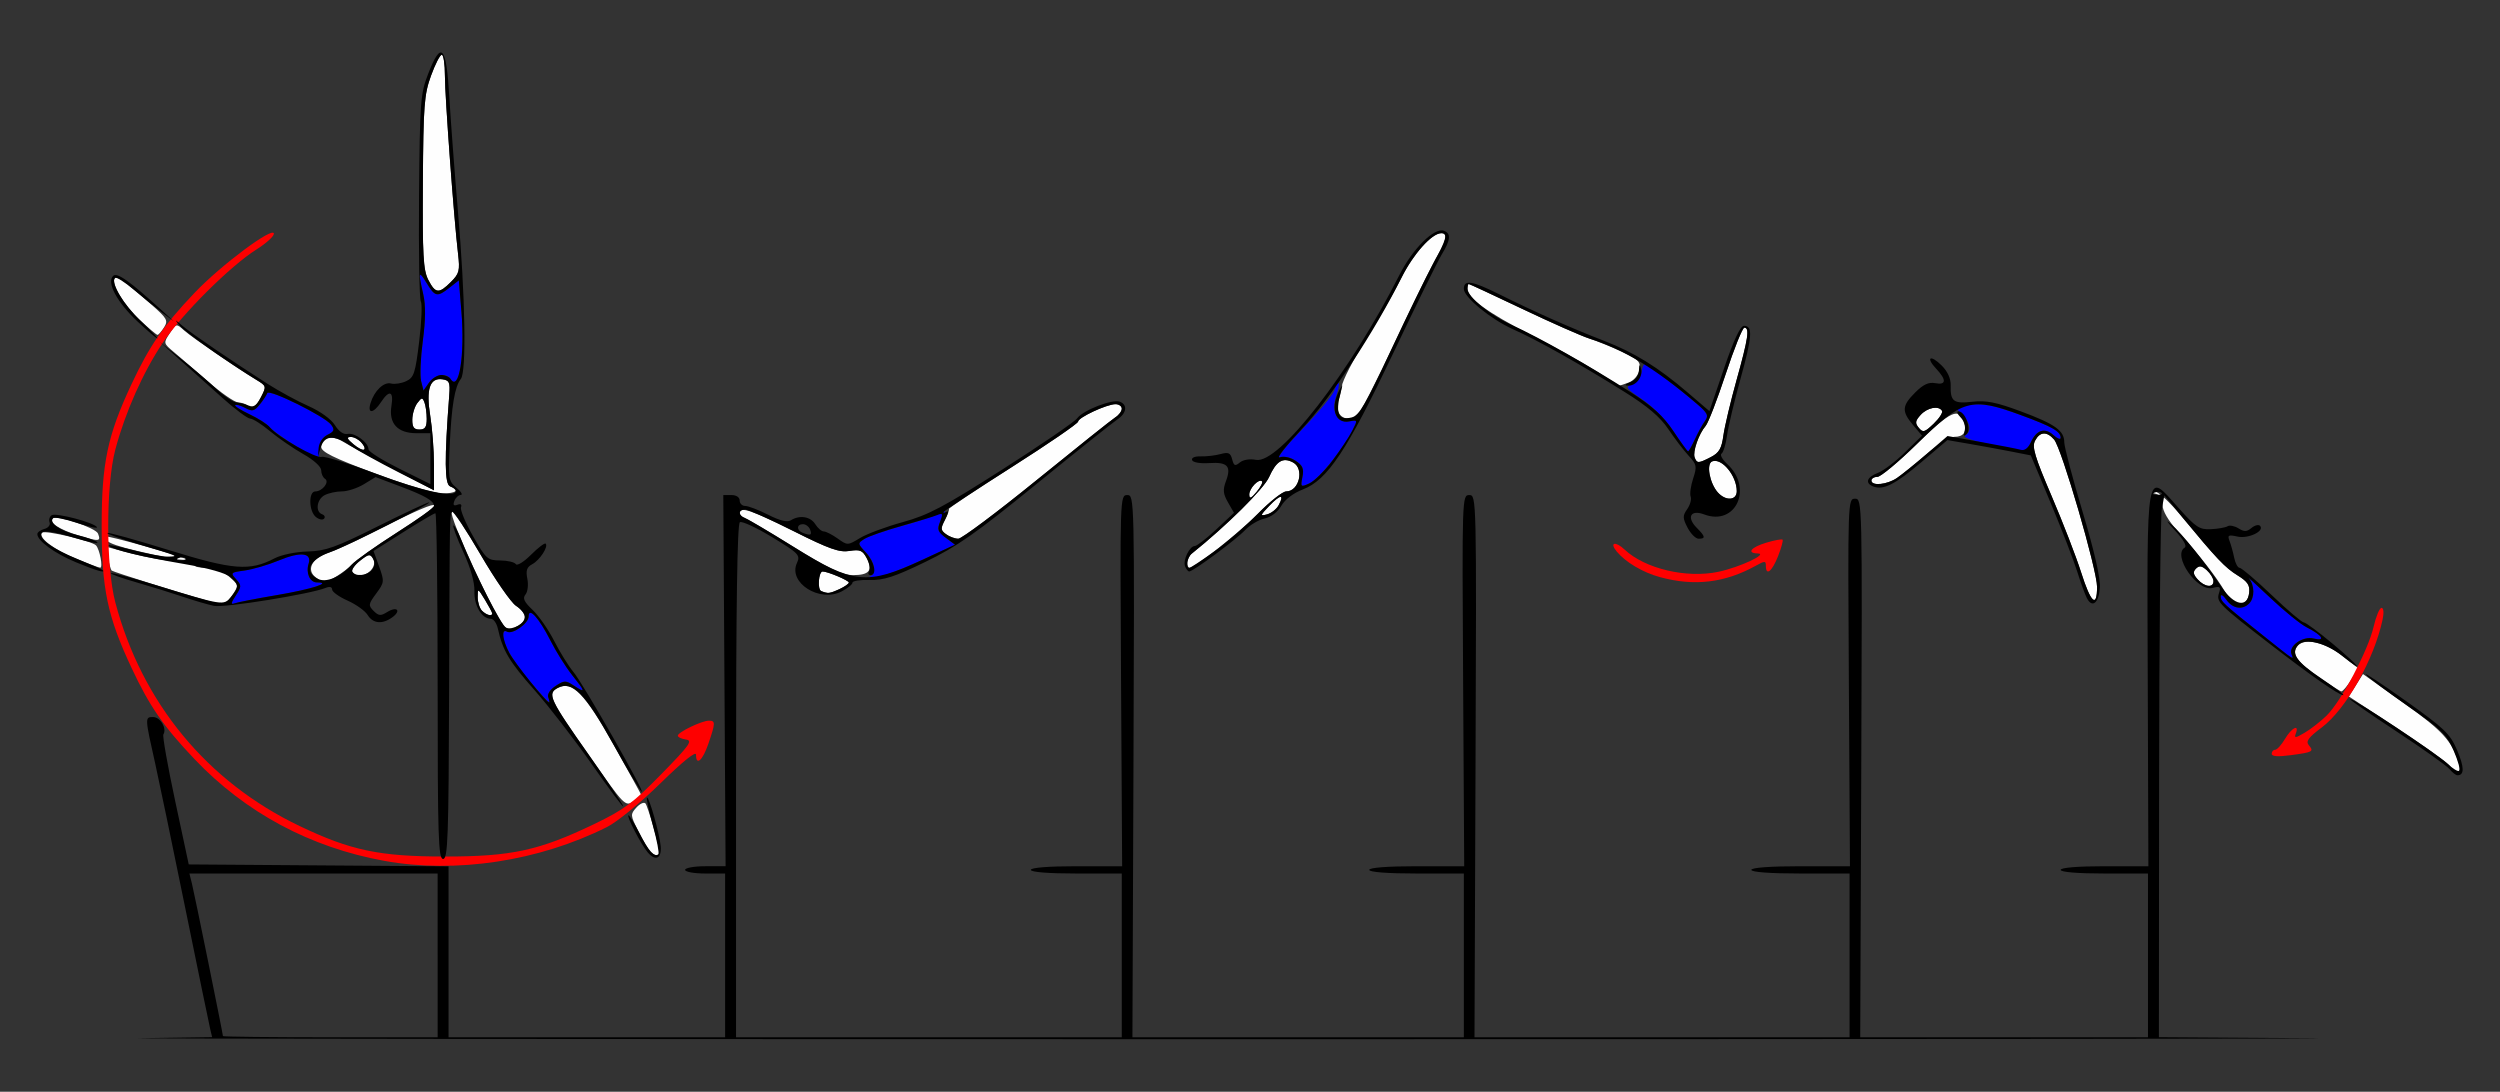 <?xml version="1.0" encoding="UTF-8" standalone="no"?>
<!-- Created with Inkscape (http://www.inkscape.org/) -->

<svg
   xmlns:dc="http://purl.org/dc/elements/1.1/"
   xmlns:cc="http://creativecommons.org/ns#"
   xmlns:rdf="http://www.w3.org/1999/02/22-rdf-syntax-ns#"
   xmlns:svg="http://www.w3.org/2000/svg"
   xmlns="http://www.w3.org/2000/svg"
   xmlns:sodipodi="http://sodipodi.sourceforge.net/DTD/sodipodi-0.dtd"
   xmlns:inkscape="http://www.inkscape.org/namespaces/inkscape"
   version="1.1"
   width="687"
   height="300"
   id="svg2"
   inkscape:version="0.91 r13725"
   sodipodi:docname="ub550502.svg">
  <rect width="100%" height="100%" fill="#333333" stroke="none"/>
  <sodipodi:namedview
     pagecolor="#ffffff"
     bordercolor="#666666"
     borderopacity="1"
     objecttolerance="10"
     gridtolerance="10"
     guidetolerance="10"
     inkscape:pageopacity="0"
     inkscape:pageshadow="2"
     inkscape:window-width="792"
     inkscape:window-height="480"
     id="namedview11"
     showgrid="false"
     inkscape:zoom="0.44395924"
     inkscape:cx="278.17869"
     inkscape:cy="73.416393"
     inkscape:window-x="0"
     inkscape:window-y="0"
     inkscape:window-maximized="0"
     inkscape:current-layer="svg2" />
  <defs
     id="defs6" />
  <g
     id="g2987"
     transform="translate(1.263,5.043)">
    <path
       d="m 177.243,228.75 c -0.551,-0.688 -1.987,-3.205 -3.191,-5.595 -2.089,-4.145 -2.11,-4.434 -0.445,-6.274 0.96,-1.061 2.081,-1.58 2.491,-1.155 0.653,0.678 3.901,12.056 3.901,13.668 0,1.056 -1.716,0.654 -2.757,-0.644 z m -16.421,-25.897 c -11.137,-15.904 -11.777,-17.272 -8.817,-18.856 3.924,-2.1 7.462,1.533 15.547,15.965 4.096,7.311 7.447,13.408 7.447,13.55 0,0.142 -1.012,0.911 -2.25,1.709 -2.193,1.414 -2.497,1.098 -11.927,-12.368 z m 511.05,2.466 c -0.755,-0.925 -7.293,-5.575 -14.53,-10.333 l -13.157,-8.651 1.948,-3.077 1.948,-3.077 11.209,7.976 c 10.715,7.625 13.232,10.382 15.149,16.594 0.817,2.648 -0.613,2.964 -2.568,0.568 z m -35.999,-24.326 c -6.199,-4.304 -7.672,-6.622 -5.553,-8.742 2.071,-2.071 7.581,-0.673 12.408,3.147 l 4.1,3.245 -2.013,3.179 c -1.107,1.748 -2.306,3.156 -2.665,3.128 -0.358,-0.028 -3.184,-1.809 -6.278,-3.957 z M 137.5,167.234 c -2.304,-1.694 -15.783,-30.941 -14.598,-31.674 0.407,-0.252 3.987,5.104 7.956,11.9 3.969,6.797 8.324,13.084 9.679,13.972 2.957,1.938 3.166,4.121 0.529,5.532 -2.276,1.218 -2.276,1.218 -3.566,0.269 z M 131.2,162.8 c -0.66,-0.66 -1.198,-2.348 -1.196,-3.75 0.004,-2.492 0.049,-2.476 2,0.724 1.098,1.801 1.996,3.488 1.996,3.75 0,0.892 -1.597,0.479 -2.8,-0.724 z m -75.7,-2.842 c -6.861,-1.916 -25.736,-7.86 -26.093,-8.217 -0.212,-0.212 -0.664,-1.777 -1.004,-3.477 l -0.618,-3.091 7.358,1.945 c 4.047,1.07 9.672,2.044 12.501,2.164 2.829,0.12 4.94,0.556 4.691,0.969 -0.249,0.412 1.124,0.75 3.051,0.75 2.244,0 4.494,0.852 6.259,2.37 2.696,2.319 2.718,2.427 1.033,5 -1.824,2.784 -2.419,2.916 -7.177,1.587 z m 554.61,-2.496 c -2.473,-4.192 -6.78,-9.701 -12.86,-16.451 -2.676,-2.971 -4.25,-5.671 -4.25,-7.291 0,-1.61 -0.655,-2.744 -1.75,-3.03 -1.305,-0.341 -1.361,-0.487 -0.222,-0.573 0.84,-0.064 3.99,2.86 7,6.498 9.92,11.99 12.128,14.32 15.624,16.48 2.74,1.693 3.395,2.685 3.153,4.772 -0.492,4.245 -4.081,4.028 -6.696,-0.404 z M 570.629,152.25 c -1.352,-4.263 -4.999,-13.691 -8.104,-20.953 -4.664,-10.906 -5.455,-13.559 -4.55,-15.25 1.343,-2.509 3.221,-2.615 5.236,-0.297 2.069,2.381 11.814,35.826 11.8,40.5 -0.018,5.947 -1.72,4.393 -4.382,-4 z m -346.233,5.136 C 223.316,156.941 223.683,152 224.796,152 c 1.366,0 7.204,2.464 7.204,3.04 0,0.695 -4.656,3.009 -5.797,2.881 -0.387,-0.043 -1.2,-0.284 -1.808,-0.535 z m 378.273,-3.2 c -1.255,-1.387 -1.366,-2.089 -0.469,-2.986 0.897,-0.897 1.599,-0.787 2.986,0.469 0.998,0.903 1.814,2.247 1.814,2.986 0,1.921 -2.404,1.661 -4.331,-0.469 z M 85.569,153.674 c -2.763,-2.02 -1.185,-5.319 3.229,-6.751 C 90.834,146.263 96.1,143.875 100.5,141.617 c 20.351,-10.445 23.356,-10.52 7.134,-0.179 -5.701,3.634 -11.213,7.544 -12.248,8.688 C 93.791,151.888 88.911,155 87.741,155 c -0.197,0 -1.175,-0.597 -2.172,-1.326 z m 9.981,-1.594 c -0.313,-0.506 0.645,-1.874 2.128,-3.041 2.4,-1.888 2.795,-1.946 3.589,-0.528 1.643,2.935 -3.95,6.427 -5.717,3.569 z m 120.891,-7.079 c -7.118,-4.4 -13.278,-8 -13.691,-8 C 202.338,137 202,136.55 202,136 c 0,-1.976 3.217,-0.906 14.909,4.954 9.706,4.865 12.498,5.854 15.265,5.405 2.877,-0.467 3.588,-0.174 4.724,1.95 1.798,3.36 0.73,4.691 -3.766,4.691 -2.942,0 -6.537,-1.723 -16.691,-7.999 z M 19.5,148.427 c -6.223,-2.581 -10.424,-5.837 -9.161,-7.099 0.754,-0.754 13.684,2.306 14.782,3.498 1.028,1.116 1.975,6.177 1.148,6.132 C 25.846,150.934 22.8,149.796 19.5,148.427 Z m 305.5,1.113 c 0,-0.803 0.562,-1.912 1.25,-2.463 9.572,-7.676 19.754,-17.759 21.222,-21.013 2.005,-4.445 3.785,-5.531 6.601,-4.024 3.171,1.697 1.685,7.961 -1.889,7.961 -0.96,0 -4.432,2.729 -7.715,6.065 C 339.167,141.453 327.086,151 325.571,151 325.257,151 325,150.343 325,149.539 Z M 45.5,148.351 c -14.897,-3.103 -18.767,-4.418 -17.304,-5.88 0.328,-0.328 18.018,4.623 21.304,5.963 1.273,0.519 -1.373,0.464 -4,-0.083 z m -25.219,-6.263 c -5.248,-1.597 -8.17,-3.533 -7.038,-4.664 1.038,-1.038 11.819,2.572 12.428,4.161 0.846,2.204 0.352,2.251 -5.39,0.503 z M 258.695,141.75 c -1.493,-1.106 -1.526,-1.558 -0.287,-3.929 0.77,-1.474 1.257,-2.824 1.083,-3 -0.174,-0.176 7.744,-5.447 17.596,-11.713 9.852,-6.266 17.913,-11.8 17.913,-12.299 0,-1.105 7.819,-4.756 10.25,-4.786 0.963,-0.012 1.75,0.545 1.75,1.237 0,0.693 -0.787,1.759 -1.75,2.369 -0.963,0.61 -10.689,8.369 -21.614,17.241 C 272.711,135.741 263.01,143 262.077,143 c -0.932,0 -2.454,-0.562 -3.382,-1.25 z m 88.852,-7.799 c 3.056,-3.19 4.226,-3.264 2.566,-0.161 -0.577,1.078 -2.022,2.215 -3.211,2.526 -1.968,0.515 -1.911,0.303 0.645,-2.365 z m -5.514,-3.078 c -0.035,-1.713 2.658,-4.514 3.516,-3.657 0.275,0.275 -0.395,1.577 -1.491,2.893 -1.541,1.85 -1.999,2.023 -2.025,0.764 z M 470.766,130.25 c -2.247,-2.547 -3.201,-7.869 -1.526,-8.512 2.651,-1.017 6.76,3.964 6.76,8.196 0,2.585 -3.069,2.77 -5.234,0.316 z M 101.741,125.037 C 90.27,120.751 87,119.131 87,117.733 c 0,-2.6 2.907,-3.319 5.907,-1.461 1.426,0.884 7.656,4.259 13.843,7.5 l 11.25,5.894 -0.008,-7.083 c -0.004,-3.896 -0.465,-9.904 -1.025,-13.352 -1.192,-7.345 -0.127,-10.537 3.35,-10.042 1.89,0.269 2.141,0.847 1.877,4.311 -1.357,17.78 -1.292,24.525 0.241,25.114 2.715,1.042 1.704,1.932 -2.194,1.932 -2.106,0 -10.241,-2.422 -18.5,-5.508 z M 513,127 c 0,-0.55 0.736,-1 1.635,-1 0.899,0 5.778,-4.063 10.842,-9.029 9.363,-9.182 11.673,-10.224 13.05,-5.887 0.802,2.526 -0.178,3.917 -2.758,3.917 -1.162,0 -4.623,2.163 -7.691,4.806 -3.068,2.643 -6.69,5.568 -8.05,6.5 C 517.319,128.161 513,128.588 513,127 Z m -48.572,-6.328 c -0.592,-1.544 1.127,-6.494 3.012,-8.671 0.715,-0.826 3.196,-7.239 5.513,-14.252 2.317,-7.013 4.626,-12.75 5.13,-12.75 1.499,0 1.069,2.91 -2.119,14.328 -1.663,5.955 -3.299,12.84 -3.636,15.298 -0.49,3.573 -1.176,4.761 -3.421,5.922 -3.449,1.784 -3.838,1.795 -4.479,0.124 z M 95.892,117.058 c -1.85,-1.541 -2.023,-1.999 -0.764,-2.025 1.713,-0.035 4.514,2.658 3.657,3.516 -0.275,0.275 -1.577,-0.395 -2.893,-1.491 z m 430.125,-4.538 c -1.073,-1.293 -0.989,-1.894 0.5,-3.539 1.843,-2.036 4.96,-2.637 5.888,-1.134 0.288,0.466 -0.741,2.058 -2.286,3.539 -2.498,2.393 -2.953,2.519 -4.102,1.134 z M 112.032,110.25 c 0.018,-1.512 0.639,-3.551 1.382,-4.529 1.213,-1.599 1.413,-1.616 1.968,-0.168 0.34,0.886 0.618,2.924 0.618,4.529 0,2.252 -0.457,2.918 -2,2.918 -1.523,0 -1.992,-0.656 -1.968,-2.75 z m 254.471,-2.241 c -0.348,-1.095 -0.358,-2.435 -0.023,-2.977 0.335,-0.542 0.775,-2.297 0.978,-3.9 0.203,-1.603 3.139,-7.311 6.524,-12.685 3.385,-5.374 7.754,-12.96 9.708,-16.859 3.4,-6.785 8.404,-12.462 11.06,-12.548 1.835,-0.06 1.524,1.999 -0.9,5.959 -1.178,1.925 -6.37,12.485 -11.537,23.466 -5.167,10.981 -9.938,20.312 -10.604,20.735 -2.178,1.384 -4.563,0.838 -5.207,-1.192 z m -299.837,-1.676 c -0.367,-0.367 -1.5,-0.729 -2.517,-0.803 -1.018,-0.075 -4.73,-2.652 -8.25,-5.727 -3.52,-3.075 -7.727,-6.705 -9.349,-8.067 -2.928,-2.458 -2.937,-2.496 -1.165,-5.2 1.778,-2.714 1.793,-2.717 3.95,-0.783 2.107,1.889 14.377,10.289 19.925,13.64 2.678,1.618 2.714,1.756 1.224,4.638 -1.529,2.958 -2.549,3.573 -3.818,2.303 z M 437,96.709 C 433.425,94.454 425.325,89.971 419,86.745 407.592,80.928 402,76.838 402,74.313 402,73.591 402.157,73 402.349,73 c 0.192,0 6.829,3.086 14.75,6.857 7.921,3.771 16.201,7.437 18.401,8.146 2.2,0.709 6.296,2.37 9.102,3.69 4.493,2.114 5.045,2.703 4.619,4.928 -0.285,1.488 -1.484,2.908 -2.917,3.453 -1.339,0.509 -2.517,0.883 -2.619,0.83 -0.102,-0.052 -3.11,-1.94 -6.685,-4.195 z M 36.966,82.711 c -6.522,-6.12 -9.716,-14.81 -3.704,-10.075 1.302,1.025 4.501,3.743 7.108,6.039 4.312,3.797 4.623,4.363 3.445,6.25 -0.713,1.141 -1.525,2.068 -1.805,2.058 -0.28,-0.009 -2.55,-1.932 -5.044,-4.272 z M 116.425,71.854 c -1.381,-2.67 -1.605,-6.712 -1.482,-26.75 0.13,-21.225 0.355,-24.184 2.235,-29.354 1.15,-3.163 2.48,-5.75 2.956,-5.75 0.476,0 0.866,2.592 0.866,5.76 0,5.759 2.461,39.137 3.607,48.928 0.545,4.657 0.345,5.45 -1.955,7.75 -3.318,3.318 -4.256,3.23 -6.228,-0.584 z"
       id="path2997"
       style="fill:#fefefe"
       inkscape:connector-curvature="0" />
    <path
       d="M 104.342,231.521 C 83.993,227.828 66.157,218.267 52.191,203.565 43.599,194.519 39.843,189.075 34.867,178.457 28.271,164.382 26.674,156.789 26.674,139.5 c 0,-17.289 1.597,-24.882 8.193,-38.957 4.976,-10.618 8.732,-16.062 17.325,-25.108 7.243,-7.625 21.81,-18.477 21.807,-16.245 -9.84e-4,0.72 -2.138,2.654 -4.75,4.296 C 62.045,68.017 48.806,81.195 43.472,89.146 38.054,97.22 33.138,108.284 30.429,118.5 c -2.604,9.816 -2.604,32.184 0,42 7.315,27.578 25.21,49.291 50.643,61.45 14.07,6.727 21.954,8.381 39.928,8.381 18.309,0 25.904,-1.651 41,-8.912 8.243,-3.965 10.688,-5.784 18.48,-13.745 7.804,-7.974 8.688,-9.217 6.75,-9.495 C 186.003,198.005 185,197.526 185,197.116 185,196.173 191.579,193 193.534,193 c 1.844,0 1.832,0.569 -0.128,6.322 -1.58,4.636 -3.406,6.24 -3.406,2.991 0,-1.045 -3.712,1.952 -9.75,7.87 -5.538,5.429 -11.91,10.64 -14.75,12.063 -18.718,9.38 -41.519,12.838 -61.158,9.274 z M 623,202.094 C 623,201.492 623.425,201 623.943,201 c 0.519,0 1.741,-1.35 2.716,-3 1.837,-3.11 4.005,-4.173 2.96,-1.451 -0.499,1.301 -0.106,1.261 2.456,-0.25 1.678,-0.99 4.384,-3.102 6.014,-4.694 4.001,-3.908 11.403,-17.887 12.897,-24.356 0.667,-2.888 1.653,-5.25 2.192,-5.25 0.581,0 0.698,1.323 0.287,3.25 -2.33,10.93 -10.051,24.627 -16.682,29.594 -3.68,2.756 -4.473,3.826 -3.607,4.869 1.477,1.78 1.183,1.946 -4.926,2.768 -3.564,0.48 -5.25,0.356 -5.25,-0.387 z M 454.828,153.534 c -4.684,-1.29 -9.37,-4.073 -11.809,-7.012 -2.086,-2.513 -0.378,-2.938 2.165,-0.538 5.582,5.267 17.052,7.973 25.816,6.091 5.876,-1.262 13.775,-4.961 10.75,-5.033 -3.135,-0.075 -1.846,-1.697 2.347,-2.953 2.254,-0.675 4.274,-1.051 4.489,-0.836 0.216,0.216 -0.347,2.272 -1.249,4.569 -1.648,4.196 -3.338,5.523 -3.338,2.621 0,-1.401 -0.275,-1.404 -2.75,-0.031 -8.532,4.732 -16.962,5.728 -26.422,3.122 z"
       id="path2993"
       style="fill:#fe0000"
       inkscape:connector-curvature="0" />
    <path
       d="M 144.841,182.741 C 139.967,177.096 137,172.081 137,169.491 c 0,-0.885 0.47,-1.318 1.044,-0.963 1.465,0.905 5.956,-2.241 5.956,-4.173 0,-2.734 2.847,0.402 5.98,6.586 1.549,3.058 4.212,7.309 5.918,9.447 3.754,4.705 3.842,5.143 0.602,3.021 -2.321,-1.521 -2.684,-1.517 -5.078,0.051 -1.515,0.992 -2.353,2.278 -2.031,3.115 0.865,2.254 0.284,1.764 -4.549,-3.834 z M 621,169.891 c -11.315,-9.006 -12,-9.635 -12,-11.037 0,-0.714 0.701,-0.298 1.557,0.924 1.713,2.445 4.383,2.883 6.243,1.023 1.556,-1.556 1.536,-5.007 -0.039,-6.85 -0.682,-0.797 1.906,1.541 5.75,5.196 3.844,3.655 8.423,7.364 10.176,8.243 4.221,2.116 5.314,3.901 1.857,3.033 -2.972,-0.746 -6.964,2.041 -6.11,4.265 0.659,1.718 1.147,2.032 -7.433,-4.796 z M 63.507,158.629 c 1.639,-2.502 1.646,-2.803 0.092,-4.519 -1.585,-1.751 -1.472,-1.864 2.37,-2.379 2.218,-0.298 6.464,-1.549 9.435,-2.78 5.924,-2.455 9.095,-2.103 8.141,0.903 -0.809,2.549 0.332,5.146 2.261,5.146 4.391,0 -1.45,1.872 -10.772,3.453 -5.756,0.976 -11.099,2.018 -11.874,2.316 -1.054,0.404 -0.967,-0.136 0.346,-2.139 z M 237.75,153.426 c 1.954,-0.927 1.473,-3.894 -1.079,-6.647 -2.302,-2.484 -2.306,-2.527 -0.333,-3.759 1.098,-0.685 5.643,-2.25 10.1,-3.476 4.458,-1.226 9.082,-2.753 10.276,-3.392 2.116,-1.132 2.134,-1.092 0.719,1.593 -1.365,2.59 -1.299,2.879 1.11,4.835 l 2.562,2.08 -9.01,4.186 c -4.955,2.302 -10.492,4.408 -12.303,4.68 -1.812,0.271 -2.731,0.227 -2.044,-0.1 z m 118.889,-27.37 c 0.461,-2.303 0.087,-3.191 -1.891,-4.487 -1.448,-0.949 -3.246,-1.335 -4.356,-0.936 -1.04,0.374 1.759,-3.104 6.22,-7.727 4.461,-4.624 8.44,-9.453 8.841,-10.732 0.402,-1.279 0.916,-2.139 1.143,-1.912 0.227,0.227 -0.072,1.804 -0.664,3.504 -1.469,4.213 0.288,7.615 3.606,6.981 2.334,-0.446 2.342,-0.416 0.76,2.644 -2.783,5.382 -9.199,13.242 -11.763,14.41 -2.362,1.076 -2.444,1.001 -1.895,-1.746 z m -277.266,-8.963 c -3.37,-2.138 -6.443,-4.398 -6.829,-5.022 -0.386,-0.624 -2.708,-2.078 -5.161,-3.231 -2.453,-1.153 -4.256,-2.3 -4.007,-2.549 0.249,-0.249 1.474,0.094 2.721,0.761 1.955,1.046 2.509,0.917 4.007,-0.932 0.956,-1.181 1.887,-2.594 2.07,-3.141 0.413,-1.239 15.874,6.413 17.558,8.689 1.033,1.396 0.871,1.848 -1,2.795 -1.501,0.76 -2.219,2.015 -2.193,3.833 0.022,1.487 -0.203,2.7 -0.5,2.695 -0.297,-0.005 -3.297,-1.759 -6.667,-3.897 z m 379.282,-3.558 c -2.025,-3.05 -5.812,-6.935 -8.571,-8.793 -4.652,-3.133 -4.815,-3.385 -2.763,-4.286 1.199,-0.526 2.323,-1.969 2.499,-3.207 0.176,-1.238 0.585,-2.25 0.909,-2.25 0.653,0 8.826,6.244 14.271,10.903 3.045,2.605 3.335,3.229 2.23,4.796 -0.699,0.991 -1.942,3.264 -2.763,5.051 -0.821,1.788 -1.649,3.25 -1.838,3.25 -0.19,0 -1.978,-2.459 -3.973,-5.464 z M 546,117.111 c -5.079,-0.985 -7.997,-1.966 -7.25,-2.439 1.803,-1.14 1.538,-3.384 -0.658,-5.58 -1.877,-1.877 -1.873,-1.917 0.25,-2.486 4.152,-1.114 7.586,-0.582 15.8,2.447 8.584,3.165 10.857,4.468 10.857,6.225 0,0.568 -0.883,0.233 -1.963,-0.744 -2.385,-2.159 -4.664,-1.447 -6.206,1.938 -0.634,1.39 -1.417,2.474 -1.741,2.408 -0.324,-0.066 -4.414,-0.862 -9.089,-1.769 z M 114.456,99.682 c -0.36,-1.433 -0.148,-6.407 0.47,-11.054 0.773,-5.81 0.812,-9.803 0.123,-12.788 -1.439,-6.242 -1.287,-6.742 0.939,-3.09 2.319,3.804 2.893,3.917 6.286,1.248 l 2.545,-2.002 0.715,8.582 c 0.994,11.935 -0.668,22.252 -2.981,18.509 -1.113,-1.801 -4.343,-1.227 -5.942,1.057 l -1.502,2.144 -0.654,-2.606 z"
       id="path2991"
       style="fill:#0000fe"
       inkscape:connector-curvature="0" />
    <path
       d="m 37.264,280.251 19.764,-0.294 -0.529,-2.229 C 56.208,276.503 53.078,261.325 49.544,244 46.01,226.675 42.36,209.125 41.434,205 c -2.91,-12.958 -2.912,-13 -0.615,-13 1.992,0 3.834,3.134 2.813,4.786 -0.273,0.442 1.183,8.659 3.236,18.259 L 50.601,232.5 86.3,232.763 122,233.025 l 0,23.487 0,23.487 38,0 38,0 0,-22.5 0,-22.5 -5.5,0 c -3.025,0 -5.5,-0.45 -5.5,-1 0,-0.55 2.505,-1 5.566,-1 l 5.566,0 -0.316,-51 -0.316,-51 2.25,4.4e-4 c 1.333,2.6e-4 2.25,0.612 2.25,1.5 0,0.825 0.69,1.5 1.533,1.5 0.843,0 3.685,1.09 6.315,2.423 3.223,1.633 5.25,2.127 6.217,1.515 2.403,-1.52 5.385,-1.048 6.703,1.061 0.687,1.1 1.738,2 2.336,2 0.598,0 2.316,0.875 3.818,1.945 2.713,1.932 2.753,1.931 6.149,-0.134 1.88,-1.143 7.155,-3.107 11.721,-4.363 7.051,-1.94 11.198,-4.133 27.505,-14.541 10.561,-6.741 19.764,-13.04 20.45,-13.998 1.573,-2.195 9.667,-5.347 11.714,-4.561 2.226,0.854 1.887,3.192 -0.712,4.911 -1.238,0.819 -11.25,8.813 -22.25,17.766 -16.671,13.568 -21.748,17.124 -30.5,21.364 -8.481,4.109 -11.413,5.06 -15.25,4.948 -2.612,-0.076 -4.75,0.255 -4.75,0.737 0,0.481 -1.352,1.574 -3.004,2.429 -6.021,3.113 -14.726,-2.411 -12.275,-7.789 1.003,-2.202 0.591,-2.636 -6.773,-7.121 -4.313,-2.627 -8.316,-4.483 -8.895,-4.125 C 201.332,138.913 201,161.316 201,209.559 L 201,280 l 53,0 53,0 0,-22.5 0,-22.5 -12.5,0 c -7.667,0 -12.5,-0.387 -12.5,-1 0,-0.614 4.85,-1 12.551,-1 l 12.551,0 -0.301,-51 c -0.297,-50.434 -0.279,-51 1.699,-51 1.985,1.7e-4 1.998,0.571 1.714,74.5 L 309.927,280 l 45.536,0 45.536,0 0,-22.5 0,-22.5 -13,0 c -8,0 -13,-0.385 -13,-1 0,-0.616 5.017,-1 13.051,-1 l 13.051,0 -0.301,-51 c -0.297,-50.434 -0.279,-51 1.699,-51 1.985,1.7e-4 1.998,0.571 1.714,74.5 L 403.927,280 l 51.536,0 51.536,0 0,-22.5 0,-22.5 -13.5,0 c -8.333,0 -13.5,-0.383 -13.5,-1 0,-0.617 5.184,-1 13.551,-1 l 13.551,0 -0.301,-50.5 c -0.298,-49.934 -0.279,-50.5 1.699,-50.5 1.985,1.8e-4 1.998,0.571 1.713,74 L 509.927,280 l 39.537,0 39.537,0 0,-22.5 0,-22.5 -12,0 c -7.333,0 -12,-0.389 -12,-1 0,-0.611 4.685,-1 12.056,-1 l 12.056,0 -0.177,-51.223 c -0.206,-59.647 -0.604,-57.419 8.453,-47.254 4.781,5.366 5.754,6.005 8.912,5.856 1.95,-0.092 4.012,-0.455 4.582,-0.807 0.57,-0.352 1.918,-0.089 2.995,0.584 1.564,0.977 2.284,0.955 3.565,-0.109 0.883,-0.733 1.931,-1.006 2.33,-0.608 1.423,1.423 -3.153,3.636 -6.153,2.977 -2.555,-0.561 -2.83,-0.408 -2.199,1.221 0.396,1.024 0.97,3.1 1.275,4.612 0.305,1.512 0.977,2.75 1.493,2.75 0.516,0 4.481,3.375 8.812,7.5 4.33,4.125 8.297,7.5 8.814,7.5 0.517,0 4.165,2.7 8.105,6 7.292,6.108 8.993,8.404 2.273,3.07 -4.471,-3.549 -10.269,-4.886 -12.023,-2.773 -1.936,2.332 -0.33,4.553 6.704,9.271 3.633,2.437 6.242,4.432 5.797,4.432 -1.18,0 -8.832,-5.324 -19.669,-13.687 -14.525,-11.208 -15.257,-11.93 -14.501,-14.311 0.575,-1.811 0.343,-2.001 -1.785,-1.467 -4.198,1.054 -11.078,-8.957 -7.624,-11.092 0.68,-0.42 -0.357,-2.227 -2.75,-4.795 -2.211,-2.372 -2.621,-3.066 -0.968,-1.635 3.029,2.621 9.245,10.369 13.908,17.333 3.35,5.004 7.034,5.747 7.524,1.519 0.242,-2.087 -0.413,-3.078 -3.153,-4.772 -3.462,-2.139 -5.802,-4.6 -15.152,-15.932 l -5,-6.06 -0.692,3.699 c -0.381,2.034 -0.718,35.531 -0.75,74.438 l -0.058,70.739 41.25,0.273 c 22.688,0.15 -106.575,0.277 -287.25,0.283 -180.675,0.006 -319.606,-0.121 -308.736,-0.283 z M 119,257.5 l 0,-22.5 -34.108,0 -34.108,0 0.693,2.75 C 52.15,240.427 60,279.04 60,279.679 60,279.856 73.275,280 89.5,280 l 29.5,0 0,-22.5 z m 509.433,-82.813 c -0.854,-2.225 3.138,-5.011 6.11,-4.265 3.457,0.868 2.364,-0.917 -1.857,-3.033 -1.753,-0.878 -6.332,-4.588 -10.176,-8.243 -3.844,-3.655 -6.432,-5.993 -5.75,-5.196 1.575,1.843 1.595,5.294 0.039,6.85 -1.86,1.86 -4.531,1.423 -6.243,-1.023 -0.856,-1.222 -1.557,-1.638 -1.557,-0.924 0,1.402 0.685,2.032 12,11.037 8.58,6.829 8.092,6.514 7.433,4.796 z M 229.453,156.839 C 230.854,156.201 232,155.392 232,155.04 232,154.464 226.161,152 224.796,152 c -1.113,0 -1.48,4.941 -0.4,5.386 1.789,0.738 2.377,0.675 5.058,-0.547 z M 607,154.655 c 0,-0.74 -0.816,-2.084 -1.814,-2.986 -1.387,-1.255 -2.089,-1.366 -2.986,-0.469 -0.897,0.897 -0.787,1.599 0.469,2.986 1.927,2.13 4.331,2.39 4.331,0.469 z m -354.858,-5.829 9.055,-4.207 -2.554,-1.861 c -2.183,-1.59 -2.412,-2.233 -1.58,-4.423 0.853,-2.243 0.753,-2.472 -0.794,-1.833 -0.973,0.401 -5.406,1.752 -9.852,3.001 -4.446,1.249 -8.981,2.832 -10.079,3.518 -1.973,1.232 -1.969,1.275 0.333,3.759 2.4,2.59 3.141,6.221 1.27,6.221 -0.582,0 -0.754,-0.493 -0.382,-1.095 0.372,-0.602 0.075,-2.22 -0.661,-3.595 -1.137,-2.124 -1.847,-2.417 -4.724,-1.95 -2.767,0.449 -5.559,-0.54 -15.265,-5.405 C 210.376,137.679 204.349,135 203.515,135 c -2.026,0 -1.934,1.625 0.137,2.42 0.909,0.349 6.84,3.873 13.182,7.831 16.368,10.217 20.18,10.603 35.308,3.574 z m 31.494,-21.956 c 10.925,-8.872 20.651,-16.63 21.614,-17.241 0.963,-0.61 1.75,-1.677 1.75,-2.369 0,-0.693 -0.787,-1.25 -1.75,-1.237 -2.429,0.03 -10.25,3.681 -10.25,4.785 0,0.497 -8.325,6.203 -18.5,12.68 -10.175,6.476 -18.5,11.968 -18.5,12.203 0,0.235 0.431,0.162 0.958,-0.164 0.527,-0.326 0.304,0.66 -0.496,2.191 -1.303,2.495 -1.279,2.912 0.233,4.033 0.928,0.688 2.45,1.25 3.382,1.25 0.932,0 10.634,-7.259 21.559,-16.131 z M 221.362,140.5 c -0.317,-0.825 -1.202,-1.5 -1.969,-1.5 -1.732,0 -1.833,1.656 -0.143,2.338 2.208,0.891 2.7,0.696 2.112,-0.838 z m 371.368,-10.104 c -0.332,-0.332 -1.195,-0.368 -1.917,-0.079 -0.798,0.319 -0.561,0.556 0.604,0.604 1.054,0.043 1.645,-0.193 1.312,-0.525 z M 119,183.5 c 0,-26.125 -0.277,-47.5 -0.615,-47.5 -0.338,0 -4.302,2.333 -8.809,5.185 l -8.195,5.185 1.534,4.266 c 1.477,4.107 1.447,4.383 -0.799,7.421 -2.153,2.912 -2.208,3.28 -0.708,4.78 1.371,1.371 1.949,1.422 3.706,0.325 2.704,-1.689 3.979,-0.434 1.444,1.421 -2.738,2.002 -5.33,1.761 -6.799,-0.633 C 99.066,162.82 96.588,161.045 94.25,160.005 91.912,158.964 90,157.589 90,156.949 c 0,-0.715 -0.675,-0.886 -1.75,-0.446 -4.15,1.702 -27.86,5.525 -30.685,4.947 C 55.879,161.106 52.025,159.981 49,158.951 c -3.025,-1.031 -8.806,-2.823 -12.846,-3.983 -4.04,-1.16 -7.168,-2.287 -6.951,-2.504 0.217,-0.217 5.548,1.188 11.846,3.123 19.059,5.855 19.162,5.871 21.194,3.363 2.216,-2.737 2.199,-3.239 -0.183,-5.395 -1.21,-1.095 -6.007,-2.455 -12.75,-3.614 -12.03,-2.068 -19.369,-3.844 -20.676,-5.004 -0.476,-0.423 2.418,0.093 6.432,1.147 4.014,1.054 8.454,1.881 9.866,1.837 3.014,-0.093 3.117,-0.05 -8.264,-3.452 -4.857,-1.452 -8.647,-2.824 -8.422,-3.049 0.225,-0.225 7.799,1.881 16.831,4.68 17.751,5.502 22.272,5.856 29.118,2.281 1.853,-0.968 5.834,-1.791 9.067,-1.875 4.949,-0.129 7.651,-1.093 19.136,-6.829 7.355,-3.673 13.762,-6.671 14.237,-6.663 1.311,0.023 -22.561,12.047 -27.091,13.645 -5.741,2.026 -7.334,5.312 -3.554,7.335 2.29,1.226 6.266,-0.412 9.396,-3.87 1.035,-1.144 6.546,-5.053 12.248,-8.688 5.701,-3.634 10.366,-6.965 10.366,-7.401 0,-1.428 -2.397,-2.828 -9.281,-5.419 l -6.781,-2.552 -3.219,1.963 c -1.771,1.08 -4.486,1.965 -6.035,1.967 -1.549,0.002 -3.686,0.47 -4.75,1.039 -2.165,1.159 -2.608,4.557 -0.684,5.245 0.688,0.246 0.923,0.797 0.524,1.226 -0.399,0.429 -1.412,0.21 -2.25,-0.486 C 83.593,135.417 83.48,130 85.378,130 c 1.967,0 4.004,-2.646 2.671,-3.47 -0.577,-0.356 -1.049,-1.409 -1.05,-2.339 -5.91e-4,-0.984 -2.059,-2.847 -4.922,-4.455 -2.706,-1.52 -6.799,-4.333 -9.094,-6.25 C 70.689,111.569 68.224,110 67.506,110 66.789,110 63.321,107.412 59.801,104.25 56.28,101.088 50.947,96.314 47.95,93.642 L 42.5,88.784 l 6,4.781 c 3.3,2.63 7.679,6.361 9.731,8.292 2.052,1.931 4.527,3.595 5.5,3.697 0.973,0.103 2.526,0.506 3.452,0.897 1.239,0.523 2.099,-0.095 3.26,-2.341 1.542,-2.982 1.515,-3.089 -1.182,-4.732 -7.712,-4.696 -19.509,-13.014 -21.027,-14.826 -1.673,-1.997 -1.652,-1.996 0.774,0.044 2.567,2.158 13.111,9.339 23.25,15.833 3.166,2.028 8.233,4.782 11.26,6.121 3.226,1.427 6.223,3.588 7.243,5.225 1.11,1.781 2.401,2.657 3.565,2.421 1.953,-0.397 5.676,2.381 5.676,4.236 0,0.617 3.825,3.019 8.5,5.338 l 8.5,4.216 0,-6.993 0,-6.993 -3.845,0 c -5.173,0 -7.631,-2.682 -6.852,-7.477 0.669,-4.122 -0.576,-4.561 -2.895,-1.023 -2.039,3.112 -3.776,3.264 -2.857,0.25 1.044,-3.424 3.664,-5.927 5.659,-5.405 0.984,0.257 2.856,-0.036 4.16,-0.652 2.117,-0.999 2.499,-2.169 3.558,-10.909 0.653,-5.384 0.856,-10.324 0.452,-10.977 -0.404,-0.653 -0.625,-13.682 -0.492,-28.953 0.227,-26.067 0.379,-28.119 2.487,-33.56 3.619,-9.343 5.004,-7.868 5.824,6.205 0.385,6.6 1.454,20.775 2.376,31.5 2.029,23.607 2.385,44.098 0.8,46.088 -1.677,2.107 -2.549,7.3 -3.056,18.197 -0.431,9.286 -0.336,9.884 1.863,11.717 1.274,1.062 1.803,1.946 1.174,1.965 -0.629,0.018 -1.421,0.758 -1.761,1.645 -0.436,1.135 -0.187,1.446 0.842,1.051 0.906,-0.348 1.277,-0.083 0.978,0.697 -0.265,0.692 1.22,4.255 3.301,7.919 3.585,6.312 3.977,6.664 7.474,6.692 2.03,0.016 3.965,0.473 4.299,1.014 0.335,0.541 2.206,-0.614 4.159,-2.567 1.953,-1.953 3.767,-3.334 4.032,-3.07 0.813,0.813 -1.616,4.547 -3.675,5.649 -1.511,0.809 -1.814,1.711 -1.353,4.02 0.328,1.638 0.098,3.578 -0.511,4.311 -0.849,1.023 -0.391,2.012 1.97,4.252 1.692,1.606 4.356,5.44 5.921,8.521 1.565,3.081 3.935,6.906 5.268,8.5 2.725,3.259 20.106,33.769 18.766,32.941 -0.473,-0.293 -4.045,-6.28 -7.937,-13.305 -7.669,-13.843 -11.169,-17.357 -15.16,-15.221 -2.93,1.568 -2.21,3.107 8.616,18.427 C 165.764,209.77 170,216.11 170,216.532 c 0,0.422 -3.908,-4.812 -8.685,-11.632 C 156.538,198.08 149.436,188.9 145.532,184.5 c -6.824,-7.692 -8.669,-10.791 -9.97,-16.75 -0.33,-1.512 -1.197,-2.75 -1.926,-2.75 -2.511,0 -4.638,-3.559 -4.528,-7.578 0.067,-2.477 -1.06,-6.448 -3.059,-10.78 -1.741,-3.772 -2.971,-7.053 -2.732,-7.291 0.239,-0.239 1.203,1.498 2.144,3.858 3.626,9.098 11.101,23.768 12.362,24.264 1.816,0.714 5.178,-1.224 5.178,-2.985 0,-0.793 -1.108,-2.168 -2.463,-3.056 -1.355,-0.888 -5.717,-7.186 -9.693,-13.996 -3.977,-6.81 -7.475,-12.138 -7.774,-11.839 -0.787,0.787 -0.752,-1.098 -0.917,49.153 -0.133,40.377 -0.343,46.25 -1.652,46.25 -1.312,0 -1.5,-5.944 -1.5,-47.5 z m 30.39,3.074 c -0.321,-0.837 0.517,-2.123 2.031,-3.115 2.394,-1.569 2.757,-1.572 5.078,-0.051 3.239,2.123 3.152,1.684 -0.602,-3.021 -1.706,-2.138 -4.369,-6.389 -5.918,-9.447 C 146.847,164.756 144,161.621 144,164.355 c 0,1.932 -4.491,5.078 -5.956,4.173 -1.582,-0.977 -1.25,2.174 0.606,5.763 C 140.074,177.043 148.872,188 149.659,188 c 0.153,0 0.032,-0.641 -0.269,-1.426 z M 134,163.524 c 0,-0.262 -0.898,-1.949 -1.996,-3.75 -1.951,-3.2 -1.996,-3.217 -2,-0.724 -0.002,1.403 0.536,3.09 1.196,3.75 1.203,1.203 2.8,1.616 2.8,0.724 z M 75.035,158.453 C 84.357,156.872 90.198,155 85.807,155 c -1.929,0 -3.07,-2.597 -2.261,-5.146 0.954,-3.007 -2.217,-3.359 -8.141,-0.903 -2.971,1.231 -7.217,2.482 -9.435,2.78 -3.842,0.515 -3.955,0.628 -2.37,2.379 1.553,1.716 1.547,2.017 -0.092,4.519 -1.313,2.004 -1.4,2.544 -0.346,2.139 0.775,-0.298 6.119,-1.34 11.874,-2.316 z m 25.921,-6.901 c 0.765,-0.921 0.877,-2.027 0.31,-3.041 -0.794,-1.418 -1.189,-1.36 -3.589,0.528 -1.483,1.167 -2.441,2.535 -2.128,3.041 0.869,1.406 4.06,1.095 5.407,-0.528 z m -51.227,-3.157 c -0.332,-0.332 -1.195,-0.368 -1.917,-0.079 -0.798,0.319 -0.561,0.556 0.604,0.604 1.054,0.043 1.645,-0.193 1.312,-0.525 z M 124,129.88 c 0,-0.366 -0.704,-0.936 -1.564,-1.266 -1.533,-0.588 -1.598,-7.333 -0.241,-25.114 0.264,-3.463 0.013,-4.042 -1.877,-4.311 -3.477,-0.495 -4.542,2.697 -3.35,10.042 0.56,3.448 1.021,9.463 1.025,13.367 l 0.008,7.098 -9.75,-4.962 c -5.362,-2.729 -11.406,-6.075 -13.429,-7.435 -4.37,-2.937 -6.958,-2.708 -7.978,0.706 l -0.745,2.495 0.202,-2.475 c 0.116,-1.427 1.147,-2.944 2.434,-3.583 1.871,-0.929 2.033,-1.377 1,-2.774 -1.684,-2.277 -17.145,-9.928 -17.558,-8.689 -0.182,0.547 -1.114,1.961 -2.07,3.141 -1.498,1.849 -2.052,1.978 -4.007,0.932 -1.248,-0.668 -2.472,-1.01 -2.721,-0.761 -0.249,0.249 1.502,1.372 3.892,2.495 2.39,1.123 4.938,2.758 5.664,3.632 2.168,2.613 12.753,8.639 14.213,8.092 0.745,-0.279 7.632,1.865 15.304,4.764 C 114.823,129.95 124,131.911 124,129.88 Z M 98.02,116.524 c -0.696,-0.838 -1.997,-1.509 -2.893,-1.491 -1.259,0.026 -1.086,0.484 0.764,2.025 2.655,2.211 4.105,1.847 2.128,-0.534 z M 116,110.082 c 0,-1.605 -0.278,-3.643 -0.618,-4.529 -0.555,-1.448 -0.755,-1.43 -1.968,0.168 -0.742,0.979 -1.364,3.017 -1.382,4.529 -0.024,2.094 0.445,2.75 1.968,2.75 1.543,0 2,-0.667 2,-2.918 z M 119.998,98 c 1.036,0 2.187,0.489 2.556,1.087 2.314,3.744 3.975,-6.574 2.981,-18.509 l -0.715,-8.582 -2.545,2.002 c -3.393,2.669 -3.967,2.555 -6.286,-1.248 -2.227,-3.652 -2.379,-3.152 -0.939,3.09 0.688,2.985 0.65,6.977 -0.123,12.788 -0.618,4.646 -0.83,9.62 -0.47,11.054 l 0.654,2.606 1.502,-2.144 C 117.438,98.965 118.961,98 119.998,98 Z m 2.655,-25.562 c 2.3,-2.3 2.5,-3.093 1.955,-7.75 C 123.461,54.896 121,21.519 121,15.76 121,12.592 120.61,10 120.134,10 c -0.476,0 -1.807,2.587 -2.956,5.75 -1.88,5.17 -2.105,8.13 -2.235,29.354 -0.123,20.038 0.101,24.08 1.482,26.75 1.972,3.813 2.911,3.901 6.228,0.584 z m 54.141,156.836 C 174.98,227.212 170.719,219 171.463,219 c 0.277,0 1.627,2.218 3.001,4.929 2.465,4.864 4.177,6.763 5.186,5.754 0.284,-0.284 -0.387,-3.813 -1.492,-7.841 -1.105,-4.029 -1.844,-7.49 -1.642,-7.691 0.525,-0.525 3.554,10.216 3.788,13.43 0.24,3.296 -1.404,4.089 -3.51,1.694 z M 671.872,206.318 c -0.755,-0.925 -7.408,-5.65 -14.784,-10.5 C 649.712,190.968 644.032,187 644.466,187 c 1.254,0 23.745,14.937 26.773,17.781 1.507,1.415 3.001,2.312 3.32,1.993 0.319,-0.319 -0.38,-2.812 -1.554,-5.54 -1.871,-4.348 -3.416,-5.853 -12.545,-12.215 -5.726,-3.99 -10.948,-7.902 -11.604,-8.692 -0.656,-0.79 4.231,2.42 10.859,7.133 10.745,7.641 12.285,9.113 14.208,13.584 2.019,4.693 2.064,6.955 0.139,6.955 -0.45,0 -1.436,-0.757 -2.191,-1.682 z m -99.671,-47.007 c -0.514,-0.996 -1.709,-4.286 -2.655,-7.311 -0.946,-3.025 -4.2,-11.44 -7.23,-18.699 l -5.51,-13.199 -5.153,-1.015 c -2.834,-0.558 -7.993,-1.506 -11.463,-2.106 l -6.309,-1.09 -7.191,6.098 c -7.216,6.119 -10.395,7.723 -13.189,6.65 -2.34,-0.898 -1.774,-2.587 1.248,-3.721 1.512,-0.568 4.865,-3.105 7.451,-5.639 l 4.701,-4.607 -2.451,-2.913 c -3.187,-3.788 -3.091,-5.273 0.582,-8.946 2.215,-2.215 3.699,-2.906 5.5,-2.562 3.045,0.582 3.155,-0.889 0.296,-3.933 -3.009,-3.203 -1.632,-4.03 1.498,-0.9 1.612,1.612 2.51,3.591 2.458,5.416 -0.126,4.447 0.766,5.122 5.992,4.525 3.737,-0.427 6.494,0.119 13.214,2.615 9.505,3.53 12.008,5.313 12.008,8.555 0,1.221 2.269,9.813 5.041,19.095 3.244,10.86 4.937,18.274 4.75,20.798 -0.319,4.293 -2.119,5.741 -3.59,2.888 z m 2.81,-3.061 c 0.014,-4.674 -9.731,-38.119 -11.8,-40.5 -2.015,-2.318 -3.893,-2.212 -5.236,0.297 -0.905,1.691 -0.113,4.344 4.55,15.25 3.105,7.262 6.752,16.69 8.104,20.953 2.662,8.393 4.365,9.947 4.382,4 z m -54.984,-29.944 c 1.36,-0.932 5.04,-3.907 8.179,-6.612 l 5.706,-4.918 9.294,1.667 c 5.112,0.917 10.006,1.874 10.877,2.126 0.993,0.288 2.015,-0.488 2.741,-2.083 1.549,-3.399 3.824,-4.114 6.213,-1.953 1.08,0.977 1.963,1.312 1.963,0.744 0,-1.756 -2.273,-3.06 -10.857,-6.225 -13.761,-5.074 -16.056,-4.434 -28.758,8.014 -5.013,4.913 -9.851,8.933 -10.75,8.933 -0.899,0 -1.635,0.45 -1.635,1 0,1.588 4.319,1.161 7.027,-0.694 z m 18.606,-13.013 c 0.296,-1.131 -0.193,-2.709 -1.127,-3.644 -0.907,-0.907 -1.157,-1.649 -0.556,-1.649 1.801,0 3.594,4.856 2.279,6.171 -0.823,0.823 -0.979,0.591 -0.595,-0.878 z m -6.228,-5.446 c -0.929,-1.502 -4.046,-0.902 -5.888,1.134 -1.489,1.645 -1.574,2.245 -0.5,3.539 1.149,1.385 1.605,1.259 4.102,-1.134 1.545,-1.481 2.574,-3.073 2.286,-3.539 z M 19.552,149.446 C 13.738,147.033 9,143.569 9,141.732 c 0,-0.506 0.869,-1.147 1.931,-1.424 1.066,-0.279 1.707,-1.087 1.432,-1.805 -0.274,-0.715 -0.012,-1.601 0.582,-1.969 1.196,-0.739 11.665,2.026 12.444,3.287 0.27,0.437 -2.191,-0.085 -5.469,-1.16 -3.278,-1.075 -6.24,-1.674 -6.583,-1.332 -1.288,1.288 1.936,3.537 6.715,4.683 2.724,0.654 5.178,1.552 5.453,1.997 0.275,0.445 -2.314,-0.047 -5.753,-1.093 C 12.96,140.851 10,140.526 10,141.845 c 0,1.673 3.777,4.204 10.08,6.756 3.531,1.43 6.608,2.779 6.837,2.999 1.011,0.971 -1.864,0.13 -7.364,-2.153 z m 304.839,1.132 C 323.748,148.902 325.628,145 327.078,145 c 0.554,0 3.202,-2.052 5.883,-4.561 l 4.876,-4.561 -1.657,-2.888 c -1.339,-2.333 -1.444,-3.454 -0.545,-5.835 1.545,-4.094 0.44,-5.279 -4.609,-4.943 -2.5,0.167 -4.476,-0.178 -4.704,-0.821 -0.232,-0.652 0.754,-1.073 2.392,-1.021 1.532,0.048 3.972,-0.237 5.422,-0.632 2.176,-0.593 2.734,-0.343 3.199,1.436 0.476,1.821 0.804,1.955 2.117,0.866 0.911,-0.756 2.738,-1.052 4.42,-0.716 6.264,1.253 25.895,-24.047 39.436,-50.824 3.669,-7.254 9.607,-13.13 12.247,-12.117 1.978,0.759 1.809,2.508 -0.627,6.506 -1.136,1.863 -7.127,14.053 -13.313,27.088 -12.736,26.836 -18.079,34.89 -24.863,37.481 -2.579,0.985 -4.911,2.756 -5.902,4.483 -0.99,1.726 -2.817,3.113 -4.618,3.509 -1.639,0.36 -4.049,1.795 -5.355,3.189 C 338.432,143.245 326.615,152 325.539,152 c -0.331,0 -0.848,-0.64 -1.148,-1.422 z m 7.929,-4.013 c 3.399,-2.439 8.865,-7.164 12.148,-10.5 3.283,-3.336 6.754,-6.065 7.715,-6.065 3.574,0 5.06,-6.264 1.889,-7.961 -2.816,-1.507 -4.596,-0.421 -6.601,4.024 -1.468,3.254 -11.65,13.337 -21.222,21.013 -1.25,1.003 -1.756,3.924 -0.679,3.924 0.314,0 3.351,-1.996 6.75,-4.435 z m 17.792,-12.776 c 1.66,-3.102 0.491,-3.029 -2.566,0.161 -2.556,2.668 -2.614,2.879 -0.645,2.365 1.189,-0.311 2.634,-1.448 3.211,-2.526 z m -4.564,-6.574 c -0.858,-0.858 -3.551,1.944 -3.516,3.657 0.026,1.259 0.484,1.086 2.025,-0.764 1.095,-1.315 1.766,-2.617 1.491,-2.893 z m 19.3,-5.633 c 2.116,-2.802 4.567,-6.488 5.447,-8.19 1.589,-3.072 1.582,-3.092 -0.819,-2.633 -3.635,0.695 -5.166,-3.245 -3.041,-7.827 0.876,-1.888 1.359,-2.603 1.073,-1.59 -1.989,7.064 -1.256,9.312 2.711,8.316 2.012,-0.505 3.878,-3.705 10.718,-18.385 4.555,-9.776 9.807,-20.547 11.671,-23.936 3.651,-6.638 4.095,-8.36 2.139,-8.297 -2.586,0.084 -7.617,5.684 -10.745,11.959 -7.51,15.069 -19.591,33.442 -27.505,41.833 -4.4,4.665 -7.149,8.175 -6.109,7.801 1.111,-0.399 2.908,-0.013 4.356,0.936 1.978,1.296 2.352,2.183 1.891,4.487 -0.549,2.747 -0.467,2.822 1.895,1.746 1.358,-0.619 4.2,-3.418 6.316,-6.22 z m 97.637,18.392 c -1.379,-2.667 -1.391,-3.273 -0.101,-5.115 0.805,-1.149 1.231,-2.694 0.948,-3.433 -0.284,-0.739 0.023,-2.976 0.681,-4.97 1.098,-3.327 0.994,-3.847 -1.262,-6.291 -1.352,-1.466 -3.864,-4.755 -5.582,-7.311 -2.224,-3.308 -5.651,-6.225 -11.897,-10.129 C 432.726,94.883 421.426,88.531 414.5,85.426 408.416,82.699 401,76.618 401,74.356 c 0,-2.616 2.18,-2.289 9.707,1.457 9.786,4.87 19.775,9.306 28.793,12.787 8.332,3.216 14.865,7.254 22.99,14.208 l 5.99,5.127 4.01,-11.717 C 475.194,88.315 476.984,84.5 477.986,84.5 c 2.472,0 2.283,2.881 -0.956,14.551 -1.703,6.136 -3.369,13.147 -3.703,15.58 -0.333,2.433 -1.016,4.677 -1.516,4.986 -0.5,0.309 0.219,1.609 1.599,2.887 7.146,6.622 2.308,17.093 -6.382,13.813 -3.722,-1.405 -4.914,0.798 -2.006,3.706 2.363,2.363 2.466,2.977 0.503,2.977 -0.811,0 -2.178,-1.361 -3.039,-3.025 z M 476,129.934 c 0,-4.232 -4.108,-9.214 -6.76,-8.196 -1.675,0.643 -0.721,5.965 1.526,8.512 2.165,2.454 5.234,2.269 5.234,-0.316 z m -7.093,-9.386 c 2.244,-1.16 2.931,-2.349 3.421,-5.922 0.337,-2.458 1.973,-9.343 3.636,-15.298 C 479.152,87.91 479.582,85 478.083,85 c -0.504,0 -2.813,5.737 -5.13,12.75 -2.317,7.013 -4.798,13.426 -5.513,14.252 -1.884,2.177 -3.604,7.127 -3.012,8.671 0.641,1.67 1.03,1.659 4.479,-0.124 z M 464.466,115.75 c 0.821,-1.788 2.065,-4.061 2.763,-5.051 1.105,-1.567 0.815,-2.191 -2.23,-4.796 C 453.895,96.402 445.037,91.022 435.5,87.987 433.3,87.287 425.019,83.628 417.099,79.857 409.178,76.086 402.541,73 402.349,73 402.157,73 402,73.587 402,74.304 c 0,2.243 6.248,7.316 12.423,10.087 7.21,3.234 21.217,11.152 32.283,18.246 6.193,3.971 9.11,6.623 11.892,10.812 2.027,3.053 3.841,5.551 4.031,5.551 0.19,0 1.017,-1.462 1.838,-3.25 z M 446.75,99.969 c 1.344,-0.54 2.297,-1.823 2.366,-3.187 0.09,-1.768 0.221,-1.877 0.583,-0.484 0.572,2.204 -1.368,4.724 -3.571,4.639 -1.101,-0.043 -0.9,-0.356 0.622,-0.968 z M 36.454,83.232 C 30.877,78.002 27.996,72.604 29.812,70.788 c 1.081,-1.081 4.486,1.331 13.534,9.591 L 46.5,83.258 43.325,80.879 c -1.746,-1.308 -5.245,-4.13 -7.775,-6.27 -2.53,-2.14 -4.875,-3.617 -5.21,-3.282 -1.3,1.3 2.306,7.31 7.118,11.863 2.773,2.624 4.817,4.772 4.542,4.773 -0.275,0.001 -2.771,-2.128 -5.546,-4.73 z"
       id="path2989"
       style="fill:#000000"
       inkscape:connector-curvature="0" />
  </g>
</svg>

